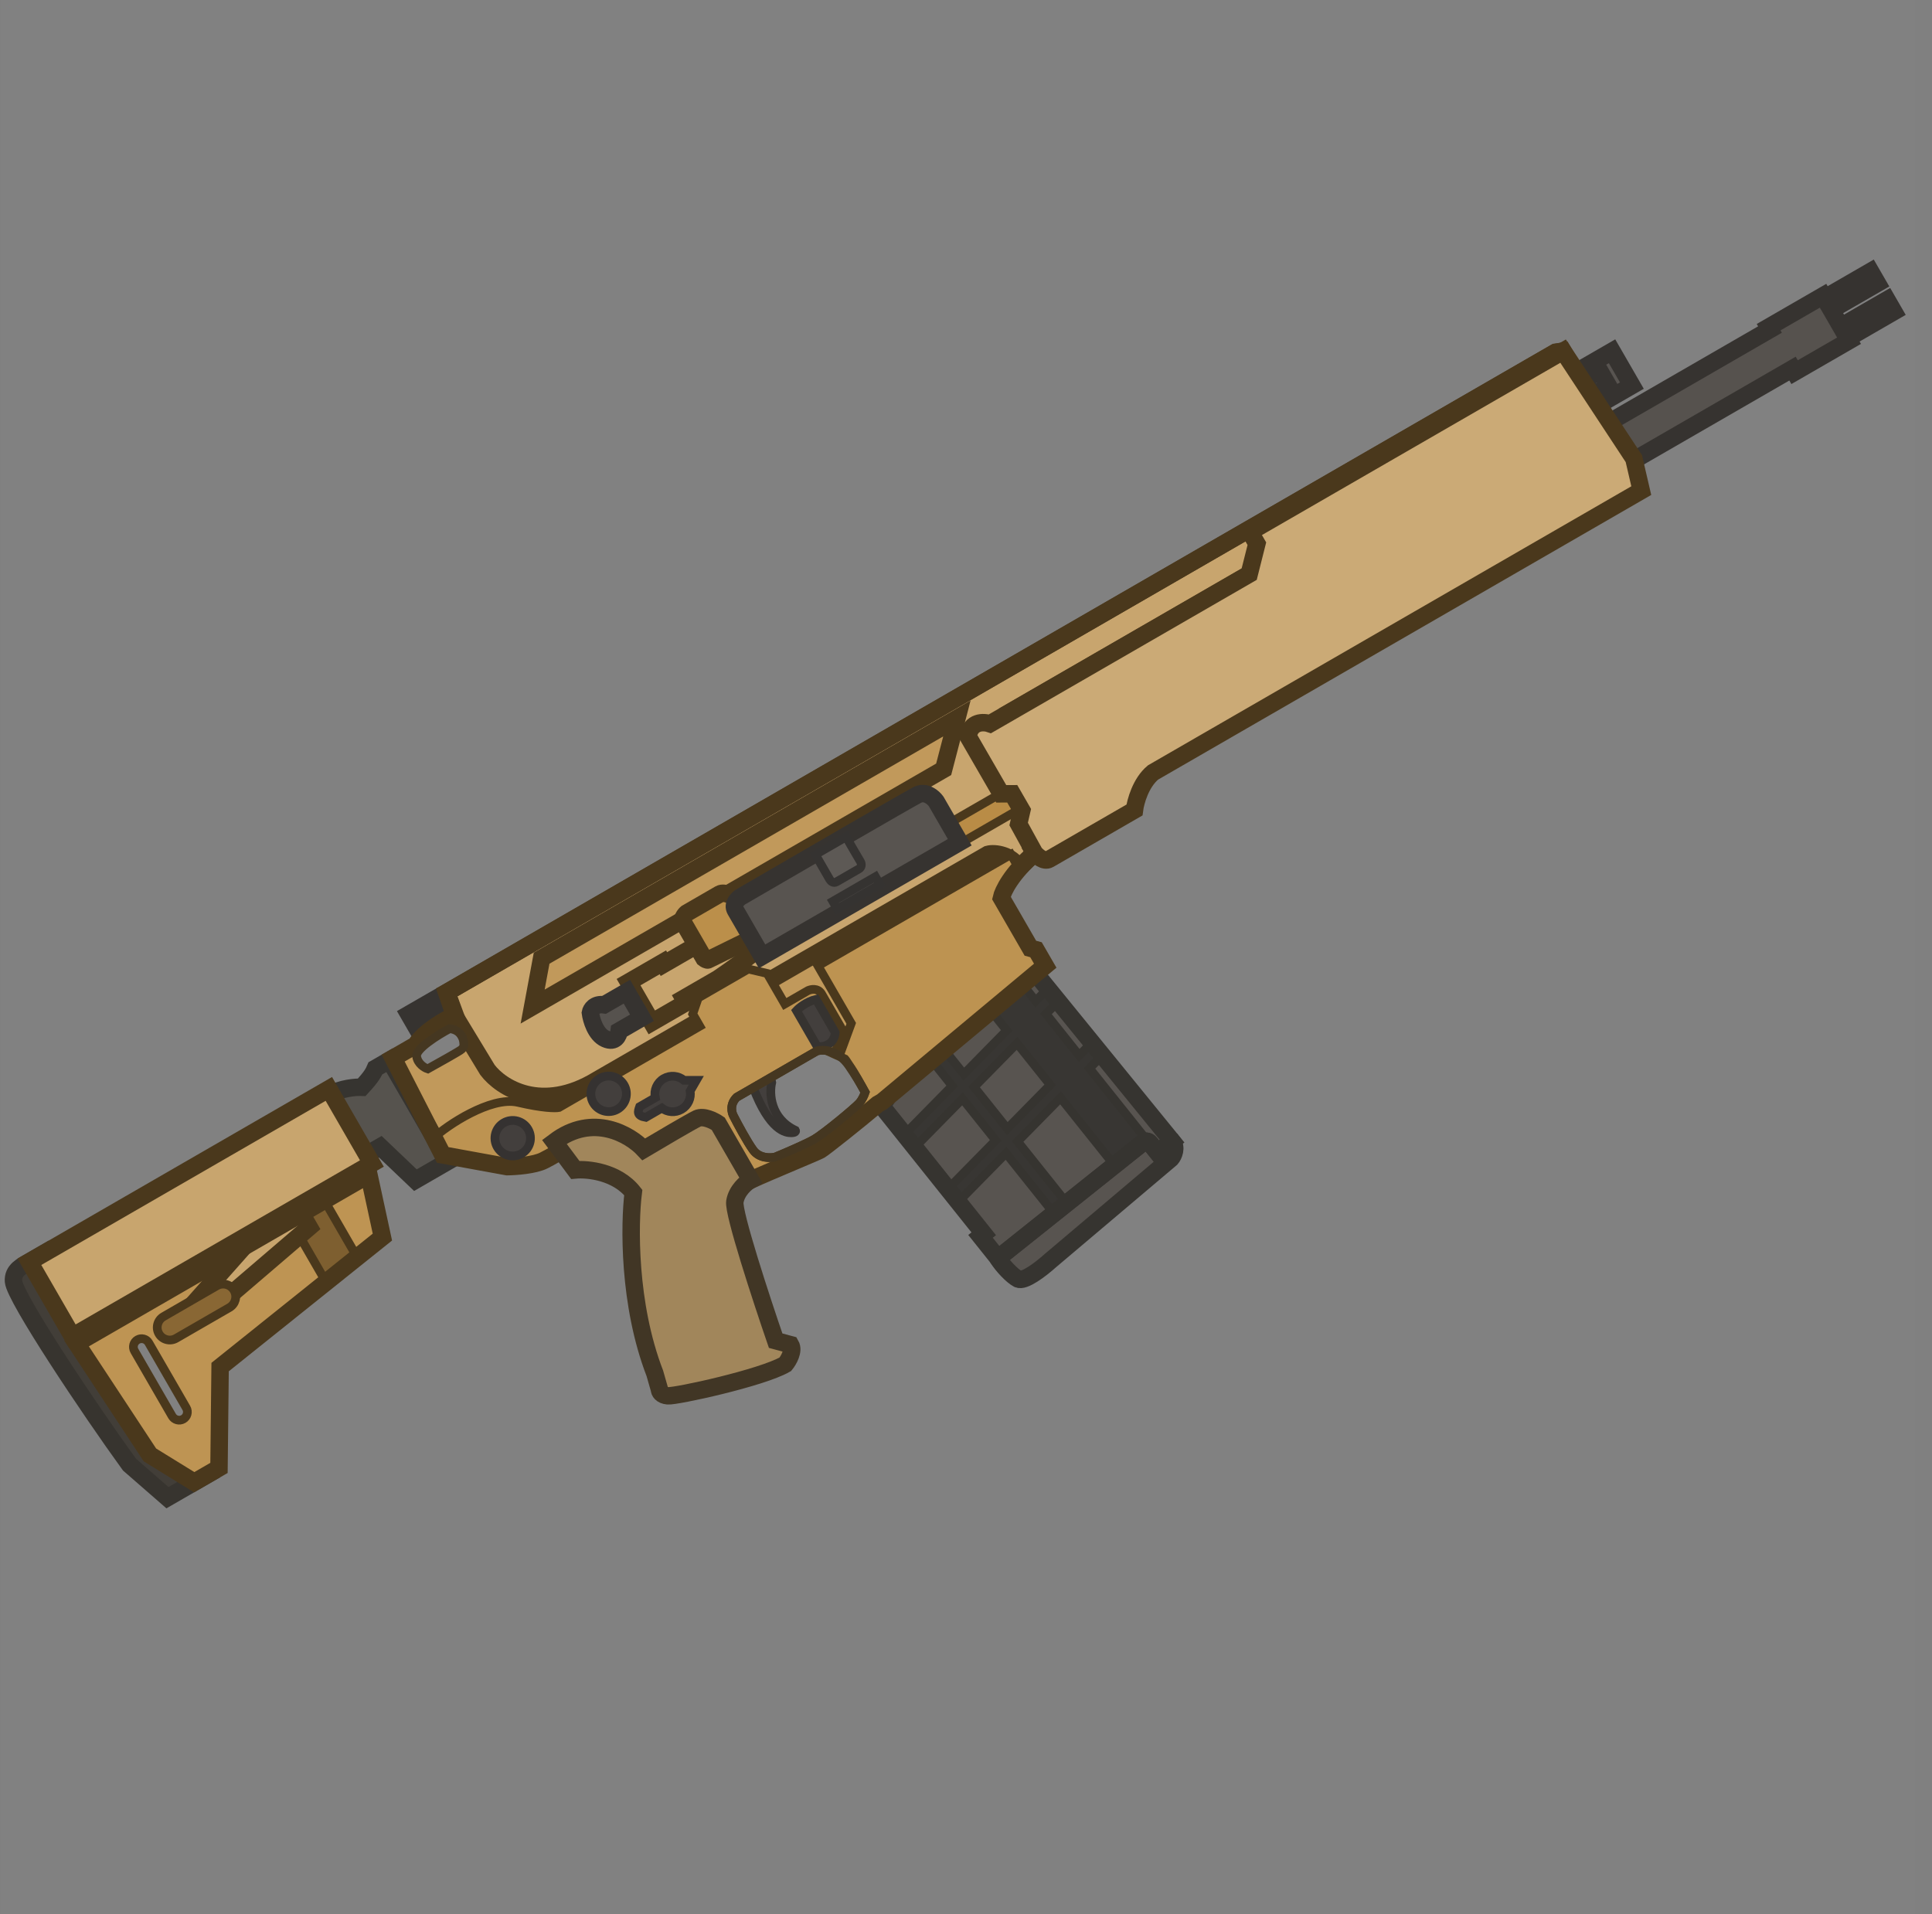 <svg width="111" height="110" viewBox="0 0 111 110" fill="none" xmlns="http://www.w3.org/2000/svg">
<rect x="0" y="0" width="111" height="110" fill="#808080" stroke="none"/>
<g clip-path="url(#clip0_619_1195)">
<rect width="110" height="110" transform="translate(0.018)" fill="white" fill-opacity="0.01"/>
<path fill-rule="evenodd" clip-rule="evenodd" d="M22.585 60.799L24.928 65.373C25.362 64.974 26.164 64.402 27.035 63.961C27.491 63.73 27.973 63.53 28.438 63.41C28.9 63.291 29.363 63.246 29.772 63.343C31.188 63.676 31.921 63.679 32.114 63.639L40.207 58.967L39.799 58.262L40.118 57.341L42.995 55.679L44.078 55.935L45.09 57.689L46.428 56.917C46.508 56.882 46.646 56.841 46.781 56.851C46.924 56.86 47.096 56.923 47.201 57.105L48.478 59.316L48.015 60.364L48.29 60.481L48.907 58.803L46.999 55.499L58.084 49.099L58.553 49.911C58.799 49.633 59.096 49.337 59.452 49.034L59.374 48.898L61.856 47.465L58.067 40.903L71.872 32.932L72.278 31.202L73.672 30.397C73.719 30.415 73.782 30.442 73.849 30.476L89.936 21.189L89.465 20.372L89.805 20.176L89.386 20.236L25.666 57.025L26.149 58.333C25.606 58.571 24.392 59.248 23.878 60.053L22.585 60.799ZM26.644 60.133C26.695 59.342 26.12 59.121 25.826 59.109C25.167 59.459 23.866 60.268 23.934 60.7C24.002 61.132 24.39 61.359 24.575 61.418C25.182 61.083 26.42 60.389 26.513 60.299C26.606 60.209 26.639 60.151 26.644 60.133Z" fill="#C1995B"/>
<path d="M56.519 70.894L50.957 63.93L50.663 63.562L54.47 57.758L58.103 54.757L59.261 55.641L67.34 65.57L66.512 66.231L66.071 65.679C65.953 65.532 65.784 65.572 65.715 65.611L57.339 72.299L56.334 71.041L56.519 70.894Z" fill="#585450"/>
<path fill-rule="evenodd" clip-rule="evenodd" d="M57.84 59.209L56.263 57.234L58.103 55.764L59.503 57.517L60.172 56.836L60.87 57.47L60.095 58.258L62.002 60.647L62.671 59.966L63.369 60.599L62.594 61.388L65.796 65.398L63.955 66.868L60.931 63.08L58.464 65.59L61.224 69.048L60.488 69.636L57.798 66.267L55.108 69.004L54.41 68.371L57.206 65.526L55.299 63.138L52.609 65.875L51.911 65.242L54.708 62.397L52.796 60.002L53.532 59.414L55.373 61.72L57.84 59.209ZM58.432 59.951L55.965 62.461L57.872 64.849L60.339 62.339L58.432 59.951Z" fill="#383633" stroke="#363430" stroke-width="0.501" stroke-miterlimit="3.994"/>
<path d="M57.312 72.269C57.598 72.731 58.143 73.309 58.488 73.49C58.833 73.671 59.815 72.914 60.331 72.449L67.281 66.569C67.43 66.399 67.632 65.938 67.358 65.595L67.317 65.586L66.509 66.231L66.068 65.679C65.951 65.532 65.782 65.572 65.713 65.611L57.336 72.299L57.312 72.269Z" fill="#585450" stroke="#363430" stroke-width="1.002" stroke-miterlimit="3.994"/>
<path d="M56.519 70.894L50.957 63.93L50.663 63.562L54.47 57.758L58.103 54.757L59.261 55.641L67.34 65.57L66.512 66.231L66.071 65.679C65.953 65.532 65.784 65.572 65.715 65.611L57.339 72.299L56.334 71.041L56.519 70.894Z" stroke="#363430" stroke-width="1.002" stroke-miterlimit="3.994"/>
<path d="M104.741 16.994L101.613 18.8L101.691 18.936L57.76 44.299L59.056 46.543L102.987 21.18L103.105 21.384L106.233 19.578L106.154 19.442L108.806 17.91L108.414 17.23L105.762 18.762L105.212 17.809L107.864 16.278L107.471 15.598L104.819 17.13L104.741 16.994Z" fill="#56524E" stroke="#363330" stroke-width="1.002" stroke-miterlimit="3.994"/>
<path d="M21.851 65.892L20.967 66.403L18.945 62.9C19.598 62.523 20.443 62.459 20.784 62.473C21.373 61.837 21.462 61.625 21.564 61.389L22.38 60.918L25.736 66.732L23.866 67.812L21.851 65.892Z" fill="#56534E" stroke="#363430" stroke-width="1.002" stroke-miterlimit="3.994"/>
<path d="M0.776 73.628C0.726 72.98 1.273 72.742 1.768 72.456L2.648 71.948L11.922 84.729L9.621 86.057L7.441 84.158C5.172 81.035 0.848 74.562 0.776 73.628Z" fill="#423E38" stroke="#37342F" stroke-width="1.002" stroke-miterlimit="3.994"/>
<path fill-rule="evenodd" clip-rule="evenodd" d="M21.194 67.496L21.97 71.083L12.646 78.552L12.582 84.347L11.158 85.169L8.613 83.6L4.396 77.194L21.194 67.496ZM8.546 77.156C8.415 76.931 8.127 76.854 7.902 76.984C7.677 77.114 7.599 77.402 7.729 77.627L9.889 81.368C10.019 81.593 10.307 81.67 10.533 81.54C10.758 81.41 10.835 81.122 10.705 80.897L8.546 77.156Z" fill="#BE9453"/>
<path fill-rule="evenodd" clip-rule="evenodd" d="M8.544 77.157C8.414 76.931 8.126 76.854 7.9 76.984C7.675 77.114 7.598 77.402 7.728 77.628L9.887 81.368C10.017 81.593 10.306 81.671 10.531 81.54C10.756 81.41 10.833 81.122 10.703 80.897L8.544 77.157Z" stroke="#4A381C" stroke-width="0.501" stroke-miterlimit="3.994"/>
<path d="M20.437 72.095L18.757 73.709L16.598 69.969L18.557 68.838L20.437 72.095Z" fill="#7E5F30" stroke="#4A381C" stroke-width="0.501" stroke-miterlimit="3.994"/>
<path d="M23.49 58.282L24.986 57.419L25.143 57.691L26.299 57.023L26.771 57.839L25.274 58.703L25.117 58.431L23.961 59.098L23.49 58.282Z" fill="#585450" stroke="#363330" stroke-width="1.002" stroke-miterlimit="3.994"/>
<path d="M44.339 62.202L44.24 61.715C43.594 61.12 42.495 60.437 43.264 62.46C44.225 64.988 45.146 65.091 45.462 65.089C45.716 65.088 45.727 64.997 45.701 64.952C44.252 64.265 44.19 62.832 44.339 62.202Z" fill="#433F3D" stroke="#363330" stroke-width="0.501" stroke-miterlimit="3.994"/>
<path d="M28.007 61.477L26.113 58.354L25.664 57.027L89.35 20.257L89.803 20.177L90.234 20.925L73.845 30.388L72.242 31.223L71.889 32.968L56.452 41.88L59.252 47.2L59.663 48.776L58.533 49.882C58.137 49.132 57.166 48.979 56.762 49.091L44.147 56.375L34.321 62.048C31.104 64.014 28.771 62.487 28.007 61.477Z" fill="#C8A56E" stroke="#4A381C" stroke-width="1.002" stroke-miterlimit="3.994"/>
<path d="M54.978 41.282L54.217 44.204L30.602 57.838L31.118 55.057L54.978 41.282Z" fill="#C1995B" stroke="#4A381C" stroke-width="1.002" stroke-miterlimit="3.994"/>
<path fill-rule="evenodd" clip-rule="evenodd" d="M25.433 66.362L25.045 65.605L24.872 65.424C25.291 65.024 26.124 64.421 27.033 63.961C27.489 63.73 27.971 63.53 28.436 63.41C28.898 63.291 29.361 63.246 29.77 63.343C31.186 63.676 31.919 63.679 32.112 63.639L40.205 58.967L39.798 58.262L40.117 57.34L42.994 55.679L44.076 55.934L45.089 57.689L46.426 56.917C46.506 56.882 46.644 56.841 46.779 56.85C46.922 56.86 47.095 56.923 47.2 57.105L48.477 59.316L48.014 60.364L48.288 60.481L48.906 58.803L46.998 55.498L58.082 49.099L58.573 49.949C58.638 50.061 58.6 50.206 58.487 50.271C58.412 50.314 58.324 50.311 58.254 50.272C57.788 50.875 57.579 51.361 57.529 51.595L59.197 54.485L59.519 54.571L60.049 55.489L50.685 63.298L50.42 63.451C49.25 64.44 47.339 65.955 47.123 66.08C47.01 66.145 46.349 66.425 45.555 66.76C44.705 67.12 43.703 67.544 43.059 67.837L40.793 64.884L39.718 65.504L39.306 64.79L37.027 66.106L32.192 66.132C32.096 66.202 31.772 66.411 31.24 66.682C30.707 66.953 29.613 67.032 29.133 67.037L25.433 66.362ZM48.544 60.847L47.482 60.364C47.249 60.329 47.051 60.353 46.922 60.393L42.327 63.046C41.918 63.445 42.027 63.928 42.152 64.145C42.378 64.588 42.918 65.597 43.271 66.083C43.623 66.568 44.266 66.551 44.543 66.481C45.093 66.255 46.307 65.735 46.769 65.468C47.347 65.135 49.123 63.656 49.37 63.377C49.533 63.194 49.648 62.929 49.704 62.762C49.453 62.303 49.132 61.698 48.772 61.179C48.713 61.094 48.606 60.917 48.544 60.847Z" fill="#BD9351"/>
<path fill-rule="evenodd" clip-rule="evenodd" d="M25.433 66.362L25.045 65.605L24.872 65.424C25.291 65.024 26.124 64.421 27.033 63.961C27.489 63.73 27.971 63.53 28.436 63.41C28.898 63.291 29.361 63.246 29.77 63.343C31.186 63.676 31.919 63.679 32.112 63.639L40.205 58.967L39.798 58.262L40.117 57.34L42.994 55.679L44.076 55.934L45.089 57.689L46.426 56.917C46.506 56.882 46.644 56.841 46.779 56.85C46.922 56.86 47.095 56.923 47.2 57.105L48.477 59.316L48.014 60.364L48.288 60.481L48.906 58.803L46.998 55.498L58.082 49.099L58.573 49.949C58.638 50.061 58.6 50.206 58.487 50.271C58.412 50.314 58.324 50.311 58.254 50.272C57.788 50.875 57.579 51.361 57.529 51.595L59.197 54.485L59.519 54.571L60.049 55.489L50.685 63.298L50.42 63.451C49.25 64.44 47.339 65.955 47.123 66.08C47.01 66.145 46.349 66.425 45.555 66.76C44.705 67.12 43.703 67.544 43.059 67.837L40.793 64.884L39.718 65.504L39.306 64.79L37.027 66.106L32.192 66.132C32.096 66.202 31.772 66.411 31.24 66.682C30.707 66.953 29.613 67.032 29.133 67.037L25.433 66.362ZM48.544 60.847L47.482 60.364C47.249 60.329 47.051 60.353 46.922 60.393L42.327 63.046C41.918 63.445 42.027 63.928 42.152 64.145C42.378 64.588 42.918 65.597 43.271 66.083C43.623 66.568 44.266 66.551 44.543 66.481C45.093 66.255 46.307 65.735 46.769 65.468C47.347 65.135 49.123 63.656 49.37 63.377C49.533 63.194 49.648 62.929 49.704 62.762C49.453 62.303 49.132 61.698 48.772 61.179C48.713 61.094 48.606 60.917 48.544 60.847Z" stroke="#4A381C" stroke-width="0.501" stroke-miterlimit="3.994"/>
<path d="M46.884 57.423C46.343 57.554 45.911 57.91 45.762 58.071L46.94 60.111C47.036 60.147 47.303 60.174 47.602 60.001C47.901 59.828 47.981 59.48 47.983 59.328L46.884 57.423Z" fill="#433F3D" stroke="#363330" stroke-width="0.501" stroke-miterlimit="3.994"/>
<path d="M29.967 66.285C30.456 66.003 30.623 65.379 30.341 64.891C30.059 64.402 29.435 64.235 28.947 64.517C28.458 64.799 28.291 65.423 28.573 65.911C28.855 66.4 29.479 66.567 29.967 66.285Z" fill="#333333"/>
<path d="M29.967 66.285C30.456 66.003 30.623 65.379 30.341 64.891C30.059 64.402 29.435 64.235 28.947 64.517C28.458 64.799 28.291 65.423 28.573 65.911C28.855 66.4 29.479 66.567 29.967 66.285Z" fill="#333333"/>
<path d="M29.967 66.285C30.456 66.003 30.623 65.379 30.341 64.891C30.059 64.402 29.435 64.235 28.947 64.517C28.458 64.799 28.291 65.423 28.573 65.911C28.855 66.4 29.479 66.567 29.967 66.285Z" stroke="#333333" stroke-width="0.157" stroke-miterlimit="3.994"/>
<path d="M39.42 57.607L37.448 58.746L36.113 56.434L38.085 55.295L38.144 55.397L40.116 54.258C48.652 50.636 44.432 54.064 41.255 56.23L39.283 57.369L39.42 57.607Z" fill="#C8A56E" stroke="#4A381C" stroke-width="1.002" stroke-miterlimit="3.994"/>
<path d="M34.711 57.737L36.017 56.983L36.882 58.481L35.576 59.235C35.548 59.493 35.352 59.945 34.784 59.692C34.215 59.44 33.97 58.588 33.919 58.194C33.952 58.009 34.158 57.657 34.711 57.737Z" fill="#56524E" stroke="#363330" stroke-width="1.002" stroke-miterlimit="3.994"/>
<path fill-rule="evenodd" clip-rule="evenodd" d="M92.618 20.183L90.238 21.558L91.377 23.53L93.757 22.156L92.618 20.183ZM91.912 21.316L91.028 21.827L91.539 22.711L92.423 22.201L91.912 21.316Z" fill="#585450" stroke="#363330" stroke-width="1.002" stroke-miterlimit="3.994"/>
<path d="M54.453 47.207L57.785 45.283L58.571 46.643L55.238 48.567L54.453 47.207Z" fill="#FF0000"/>
<path d="M54.514 47.315L57.846 45.392L58.506 46.535L55.174 48.459L54.514 47.315Z" fill="#B98C46" stroke="#4A381C" stroke-width="0.501" stroke-miterlimit="3.994"/>
<path d="M39.446 52.47L41.35 51.37C41.622 51.213 42.192 51.519 42.443 51.692L43.295 53.874C42.446 54.289 40.735 55.126 40.681 55.157C40.626 55.189 40.502 55.109 40.447 55.066L39.269 53.026C39.143 52.808 39.335 52.564 39.446 52.47Z" fill="#BB8F4A" stroke="#4A381C" stroke-width="1.002" stroke-miterlimit="3.994"/>
<path d="M55.14 48.396L43.783 54.953L42.252 52.301C42.064 51.974 42.366 51.661 42.541 51.545C45.731 49.688 52.23 45.915 52.708 45.675C53.186 45.435 53.626 45.825 53.786 46.05L55.14 48.396Z" fill="#585450" stroke="#363330" stroke-width="1.002" stroke-miterlimit="3.994"/>
<path d="M47.67 50.534L46.846 49.105L48.614 48.085C48.845 48.511 49.356 49.37 49.438 49.513C49.52 49.655 49.495 49.843 49.357 49.922L48.065 50.668C47.875 50.778 47.723 50.624 47.67 50.534Z" fill="#5D5955" stroke="#353331" stroke-width="0.501" stroke-miterlimit="3.994"/>
<path d="M47.85 51.79L48.105 52.232L50.553 50.819L50.298 50.377L47.85 51.79Z" fill="#5D5955" stroke="#353331" stroke-width="0.501" stroke-miterlimit="3.994"/>
<path d="M15.252 70.246L17.02 69.225L17.767 70.517L13.066 74.546L9.733 76.47L15.252 70.246Z" fill="#C8A56E" stroke="#4A381C" stroke-width="1.002" stroke-miterlimit="3.994"/>
<path d="M9.395 75.651C9.05 75.85 8.931 76.292 9.131 76.637C9.33 76.983 9.772 77.101 10.117 76.901L13.182 75.132C13.527 74.933 13.645 74.491 13.446 74.146C13.246 73.8 12.805 73.682 12.459 73.881L9.395 75.651Z" fill="#896734" stroke="#4A381C" stroke-width="0.501" stroke-miterlimit="3.994" stroke-linecap="round"/>
<path d="M18.893 62.569L1.688 72.503L4.161 76.787L21.366 66.854L18.893 62.569Z" fill="#C8A56E" stroke="#4A381C" stroke-width="1.002" stroke-miterlimit="3.994"/>
<path d="M25.436 66.362L22.587 60.799L23.879 60.053C24.394 59.248 25.608 58.571 26.151 58.334L25.668 57.026L71.434 30.602L73.305 29.522L89.388 20.237L89.806 20.177L89.466 20.373L89.937 21.189L73.851 30.476C73.783 30.443 73.721 30.416 73.674 30.397L72.28 31.202L71.873 32.933L58.069 40.903L61.857 47.465L59.375 48.899L59.454 49.035C58.115 50.17 57.614 51.215 57.532 51.595L59.2 54.485L59.522 54.572L60.052 55.489L50.688 63.299L50.424 63.451C49.253 64.441 47.342 65.956 47.126 66.081C47.014 66.146 46.352 66.425 45.558 66.761C44.708 67.12 43.706 67.544 43.062 67.838L40.797 64.884L39.721 65.505L39.309 64.791L37.031 66.106L32.195 66.133C32.099 66.203 31.775 66.411 31.243 66.682C30.71 66.954 29.616 67.032 29.136 67.037L25.436 66.362Z" stroke="#4A381C" stroke-width="1.002" stroke-miterlimit="3.994"/>
<path fill-rule="evenodd" clip-rule="evenodd" d="M49.707 62.762C49.456 62.304 49.13 61.751 48.77 61.233C48.123 60.301 47.27 60.285 46.925 60.394L42.33 63.047C41.921 63.445 42.03 63.929 42.155 64.145C42.381 64.589 42.921 65.598 43.274 66.084C43.627 66.569 44.269 66.551 44.547 66.482C45.096 66.256 46.31 65.736 46.773 65.469C47.35 65.135 49.126 63.657 49.373 63.378C49.536 63.194 49.651 62.93 49.707 62.762ZM26.646 60.133C26.697 59.342 26.122 59.121 25.828 59.109C25.169 59.46 23.867 60.269 23.936 60.701C24.004 61.133 24.391 61.359 24.577 61.419C25.184 61.083 26.422 60.39 26.515 60.3C26.608 60.209 26.641 60.151 26.646 60.133Z" stroke="#453721" stroke-width="0.501" stroke-miterlimit="3.994"/>
<path d="M33.051 67.225L31.846 65.609C34.067 63.928 36.201 65.195 36.991 66.039C37.857 65.524 39.682 64.449 40.051 64.272C40.42 64.095 41.014 64.396 41.265 64.569L43.13 67.799C42.869 67.949 42.322 68.41 42.22 69.049C42.118 69.689 43.74 74.64 44.564 77.036L45.422 77.266C45.626 77.619 45.306 78.164 45.12 78.392C43.76 79.177 38.846 80.246 38.369 80.204C37.987 80.171 37.89 79.951 37.89 79.846L37.623 78.912C36.09 74.937 36.158 70.328 36.383 68.52C35.439 67.325 33.769 67.159 33.051 67.225Z" fill="#A1865B" stroke="#413625" stroke-width="1.002" stroke-miterlimit="3.994" stroke-linecap="round"/>
<path d="M29.967 66.285C30.456 66.003 30.623 65.379 30.341 64.891C30.059 64.402 29.435 64.235 28.947 64.517C28.458 64.799 28.291 65.423 28.573 65.911C28.855 66.4 29.479 66.567 29.967 66.285Z" fill="#433F3D" stroke="#353231" stroke-width="0.501" stroke-miterlimit="3.994"/>
<path d="M35.479 63.736C35.967 63.454 36.135 62.83 35.853 62.342C35.571 61.853 34.947 61.686 34.458 61.968C33.97 62.25 33.803 62.874 34.085 63.363C34.367 63.851 34.991 64.018 35.479 63.736Z" fill="#433F3D" stroke="#353231" stroke-width="0.501" stroke-miterlimit="3.994"/>
<path d="M39.156 63.744C39.536 63.524 39.722 63.096 39.652 62.687L40.005 62.075L39.298 62.075C38.979 61.809 38.516 61.756 38.135 61.976C37.742 62.203 37.556 62.652 37.647 63.074L36.749 63.592C36.65 63.871 36.565 64.112 37.103 64.204L38.025 63.671C38.343 63.914 38.788 63.956 39.156 63.744Z" fill="#433F3D" stroke="#353231" stroke-width="0.501" stroke-miterlimit="3.994"/>
<path fill-rule="evenodd" clip-rule="evenodd" d="M59.433 49C59.591 49.196 59.983 49.544 60.282 49.371L65.178 46.544C65.238 46.071 65.535 44.978 66.245 44.387L94.297 28.191L93.87 26.352L89.805 20.176L71.818 30.561L72.211 31.241L71.77 32.991L56.877 41.589C56.518 41.464 55.764 41.435 55.619 42.316L57.524 45.614L58.157 45.611L58.706 46.563L58.525 47.348L59.433 49Z" fill="#CBAA76" stroke="#4A381C" stroke-width="1.002" stroke-miterlimit="3.994"/>
<path d="M21.97 71.083L21.194 67.496L4.396 77.194L8.613 83.6L11.158 85.169L12.582 84.347L12.646 78.552L21.97 71.083Z" stroke="#4A381C" stroke-width="1.002" stroke-miterlimit="3.994"/>
</g>
<defs>
<clipPath id="clip0_619_1195">
<rect width="110" height="110" fill="white" transform="translate(0.018)"/>
</clipPath>
</defs>
</svg>

